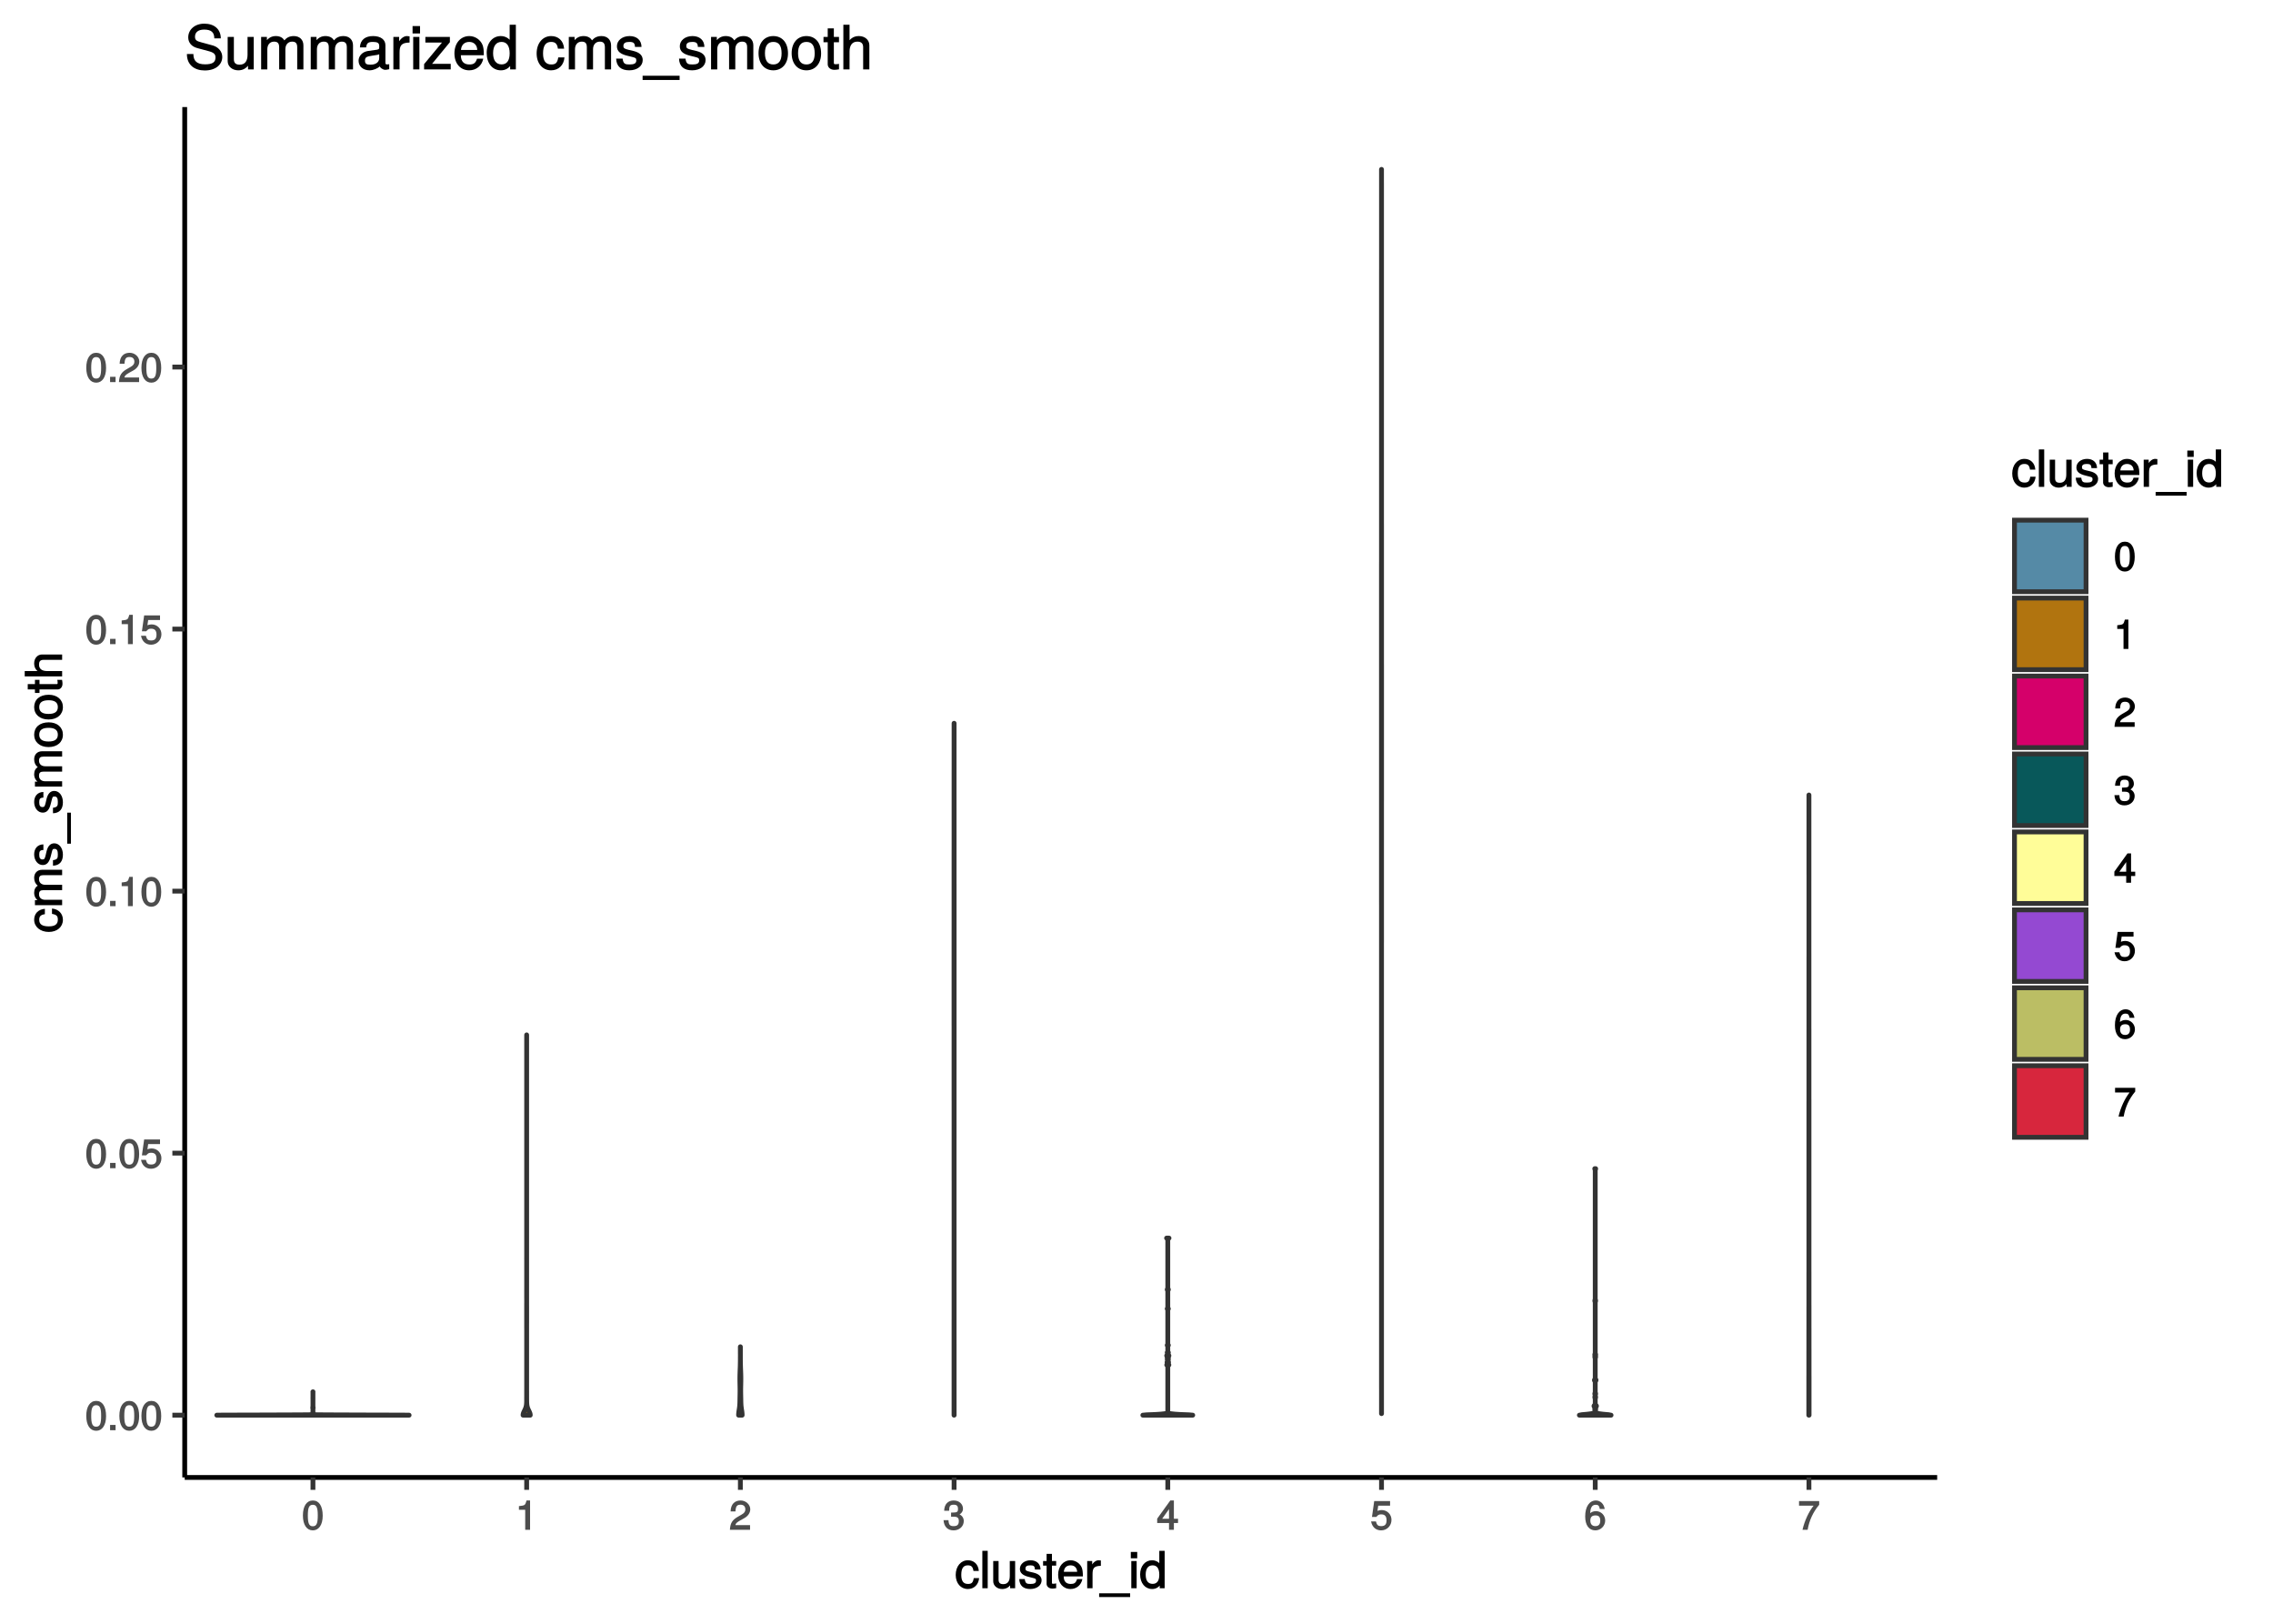 <?xml version="1.0" encoding="UTF-8"?>
<svg xmlns="http://www.w3.org/2000/svg" xmlns:xlink="http://www.w3.org/1999/xlink" width="504pt" height="360pt" viewBox="0 0 504 360" version="1.1">
<defs>
<g>
<symbol overflow="visible" id="glyph0-0">
<path style="stroke:none;" d=""/>
</symbol>
<symbol overflow="visible" id="glyph0-1">
<path style="stroke:none;" d="M 4.609 -3.125 C 4.609 -5.297 3.781 -6.5 2.422 -6.5 C 1.078 -6.5 0.219 -5.281 0.219 -3.188 C 0.219 -1.078 1.078 0.125 2.422 0.125 C 3.734 0.125 4.609 -1.078 4.609 -3.125 Z M 3.516 -3.203 C 3.516 -1.438 3.266 -0.781 2.406 -0.781 C 1.578 -0.781 1.312 -1.469 1.312 -3.172 C 1.312 -4.875 1.578 -5.547 2.422 -5.547 C 3.25 -5.547 3.516 -4.875 3.516 -3.203 Z M 3.516 -3.203 "/>
</symbol>
<symbol overflow="visible" id="glyph0-2">
<path style="stroke:none;" d="M 1.828 -0.125 L 1.828 -1.172 L 0.609 -1.172 L 0.609 0 L 1.828 0 Z M 1.828 -0.125 "/>
</symbol>
<symbol overflow="visible" id="glyph0-3">
<path style="stroke:none;" d="M 4.656 -2.203 C 4.656 -3.438 3.688 -4.375 2.5 -4.375 C 2.062 -4.375 1.594 -4.219 1.547 -4.188 L 1.719 -5.344 L 4.344 -5.344 L 4.344 -6.375 L 0.828 -6.375 L 0.328 -2.844 L 1.281 -2.844 C 1.688 -3.312 1.875 -3.422 2.359 -3.422 C 3.188 -3.422 3.562 -3.016 3.562 -2.094 C 3.562 -1.203 3.203 -0.812 2.359 -0.812 C 1.688 -0.812 1.422 -1.031 1.203 -1.859 L 0.125 -1.859 C 0.406 -0.5 1.266 0.125 2.375 0.125 C 3.641 0.125 4.656 -0.875 4.656 -2.203 Z M 4.656 -2.203 "/>
</symbol>
<symbol overflow="visible" id="glyph0-4">
<path style="stroke:none;" d="M 3.203 -0.125 L 3.203 -6.5 L 2.422 -6.5 C 2.109 -5.406 2.094 -5.406 0.734 -5.25 L 0.734 -4.438 L 2.125 -4.438 L 2.125 0 L 3.203 0 Z M 3.203 -0.125 "/>
</symbol>
<symbol overflow="visible" id="glyph0-5">
<path style="stroke:none;" d="M 4.641 -4.547 C 4.641 -5.594 3.672 -6.5 2.5 -6.5 C 1.219 -6.5 0.328 -5.719 0.281 -4.078 L 1.359 -4.078 C 1.422 -5.25 1.703 -5.562 2.469 -5.562 C 3.172 -5.562 3.547 -5.188 3.547 -4.516 C 3.547 -4.031 3.297 -3.703 2.75 -3.391 L 1.938 -2.922 C 0.641 -2.188 0.219 -1.5 0.125 0 L 4.594 0 L 4.594 -1.031 L 1.344 -1.031 C 1.406 -1.406 1.641 -1.641 2.406 -2.078 L 3.281 -2.562 C 4.156 -3.031 4.641 -3.781 4.641 -4.547 Z M 4.641 -4.547 "/>
</symbol>
<symbol overflow="visible" id="glyph0-6">
<path style="stroke:none;" d="M 4.594 -1.938 C 4.594 -2.703 4.141 -3.266 3.391 -3.531 L 3.391 -3.266 C 3.969 -3.5 4.422 -4.031 4.422 -4.656 C 4.422 -5.734 3.547 -6.5 2.359 -6.5 C 1.109 -6.5 0.281 -5.688 0.25 -4.219 L 1.344 -4.219 C 1.359 -5.281 1.578 -5.562 2.375 -5.562 C 3.062 -5.562 3.312 -5.281 3.312 -4.625 C 3.312 -3.953 3.188 -3.812 1.781 -3.812 L 1.781 -2.906 L 2.359 -2.906 C 3.219 -2.906 3.5 -2.625 3.5 -1.938 C 3.5 -1.156 3.172 -0.812 2.359 -0.812 C 1.516 -0.812 1.266 -1.109 1.203 -2.141 L 0.109 -2.141 C 0.219 -0.625 1.062 0.125 2.344 0.125 C 3.625 0.125 4.594 -0.766 4.594 -1.938 Z M 4.594 -1.938 "/>
</symbol>
<symbol overflow="visible" id="glyph0-7">
<path style="stroke:none;" d="M 4.719 -1.625 L 4.719 -2.453 L 3.797 -2.453 L 3.797 -6.5 L 3 -6.5 L 0.094 -2.469 L 0.094 -1.5 L 2.719 -1.5 L 2.719 0 L 3.797 0 L 3.797 -1.5 L 4.719 -1.5 Z M 2.875 -2.453 L 1.203 -2.453 L 2.984 -4.953 L 2.719 -5.047 L 2.719 -2.453 Z M 2.875 -2.453 "/>
</symbol>
<symbol overflow="visible" id="glyph0-8">
<path style="stroke:none;" d="M 4.656 -2.062 C 4.656 -3.234 3.719 -4.141 2.609 -4.141 C 1.984 -4.141 1.391 -3.875 1.062 -3.406 L 1.312 -3.312 C 1.328 -4.844 1.672 -5.547 2.562 -5.547 C 3.109 -5.547 3.328 -5.344 3.469 -4.609 L 4.547 -4.609 C 4.375 -5.766 3.562 -6.5 2.609 -6.5 C 1.156 -6.5 0.219 -5.141 0.219 -2.969 C 0.219 -1.031 1.047 0.125 2.469 0.125 C 3.656 0.125 4.656 -0.844 4.656 -2.062 Z M 3.562 -2 C 3.562 -1.219 3.188 -0.812 2.484 -0.812 C 1.766 -0.812 1.359 -1.25 1.359 -2.047 C 1.359 -2.828 1.734 -3.188 2.5 -3.188 C 3.25 -3.188 3.562 -2.844 3.562 -2 Z M 3.562 -2 "/>
</symbol>
<symbol overflow="visible" id="glyph0-9">
<path style="stroke:none;" d="M 4.719 -5.594 L 4.719 -6.375 L 0.25 -6.375 L 0.25 -5.344 L 3.469 -5.344 C 2.422 -4 1.5 -2.078 1.016 0 L 2.156 0 C 2.531 -2.141 3.375 -3.938 4.719 -5.547 Z M 4.719 -5.594 "/>
</symbol>
<symbol overflow="visible" id="glyph1-0">
<path style="stroke:none;" d=""/>
</symbol>
<symbol overflow="visible" id="glyph1-1">
<path style="stroke:none;" d="M 5.25 -2.25 L 4.203 -2.25 C 4.031 -1.188 3.703 -0.953 2.922 -0.953 C 1.906 -0.953 1.438 -1.594 1.438 -2.953 C 1.438 -4.406 1.891 -5.078 2.891 -5.078 C 3.656 -5.078 4 -4.766 4.141 -3.828 L 5.328 -3.828 C 5.203 -5.375 4.188 -6.203 2.906 -6.203 C 1.359 -6.203 0.203 -4.875 0.203 -2.953 C 0.203 -1.094 1.328 0.172 2.891 0.172 C 4.266 0.172 5.266 -0.797 5.391 -2.25 Z M 5.25 -2.25 "/>
</symbol>
<symbol overflow="visible" id="glyph1-2">
<path style="stroke:none;" d="M 1.797 -0.125 L 1.797 -8.297 L 0.609 -8.297 L 0.609 0 L 1.797 0 Z M 1.797 -0.125 "/>
</symbol>
<symbol overflow="visible" id="glyph1-3">
<path style="stroke:none;" d="M 5.438 -0.125 L 5.438 -6.031 L 4.25 -6.031 L 4.25 -2.719 C 4.25 -1.547 3.766 -0.906 2.812 -0.906 C 2.094 -0.906 1.766 -1.203 1.766 -1.906 L 1.766 -6.031 L 0.578 -6.031 L 0.578 -1.547 C 0.578 -0.578 1.438 0.172 2.547 0.172 C 3.406 0.172 4.031 -0.172 4.562 -0.922 L 4.328 -1.016 L 4.328 0 L 5.438 0 Z M 5.438 -0.125 "/>
</symbol>
<symbol overflow="visible" id="glyph1-4">
<path style="stroke:none;" d="M 5.188 -1.75 C 5.188 -2.609 4.562 -3.172 3.422 -3.453 L 2.547 -3.656 C 1.797 -3.844 1.609 -3.938 1.609 -4.344 C 1.609 -4.875 1.953 -5.078 2.688 -5.078 C 3.438 -5.078 3.688 -4.891 3.703 -4.156 L 4.953 -4.156 C 4.938 -5.422 4.062 -6.203 2.734 -6.203 C 1.391 -6.203 0.375 -5.375 0.375 -4.297 C 0.375 -3.406 0.984 -2.844 2.344 -2.516 L 3.203 -2.297 C 3.844 -2.141 3.953 -2.094 3.953 -1.672 C 3.953 -1.141 3.547 -0.953 2.75 -0.953 C 1.922 -0.953 1.594 -1.016 1.453 -2.031 L 0.234 -2.031 C 0.281 -0.562 1.172 0.172 2.672 0.172 C 4.125 0.172 5.188 -0.641 5.188 -1.75 Z M 5.188 -1.75 "/>
</symbol>
<symbol overflow="visible" id="glyph1-5">
<path style="stroke:none;" d="M 2.922 -0.125 L 2.922 -1.078 C 2.672 -1.016 2.531 -1 2.359 -1 C 1.953 -1 1.984 -0.969 1.984 -1.375 L 1.984 -5.016 L 2.922 -5.016 L 2.922 -6.031 L 1.984 -6.031 L 1.984 -7.625 L 0.797 -7.625 L 0.797 -6.031 L 0.016 -6.031 L 0.016 -5.016 L 0.797 -5.016 L 0.797 -0.969 C 0.797 -0.391 1.328 0.078 2.047 0.078 C 2.266 0.078 2.484 0.062 2.922 -0.016 Z M 2.922 -0.125 "/>
</symbol>
<symbol overflow="visible" id="glyph1-6">
<path style="stroke:none;" d="M 5.781 -2.75 C 5.781 -3.594 5.703 -4.109 5.547 -4.547 C 5.172 -5.484 4.156 -6.203 3.078 -6.203 C 1.469 -6.203 0.297 -4.875 0.297 -2.984 C 0.297 -1.094 1.438 0.172 3.062 0.172 C 4.375 0.172 5.422 -0.719 5.672 -2.031 L 4.5 -2.031 C 4.203 -1.125 3.828 -0.953 3.094 -0.953 C 2.141 -0.953 1.547 -1.438 1.531 -2.625 L 5.781 -2.625 Z M 4.75 -3.469 C 4.75 -3.469 4.562 -3.625 4.578 -3.641 L 1.562 -3.641 C 1.625 -4.516 2.141 -5.078 3.062 -5.078 C 3.969 -5.078 4.516 -4.469 4.516 -3.562 Z M 4.75 -3.469 "/>
</symbol>
<symbol overflow="visible" id="glyph1-7">
<path style="stroke:none;" d="M 3.656 -5.094 L 3.656 -6.156 C 3.375 -6.188 3.297 -6.203 3.172 -6.203 C 2.578 -6.203 2.031 -5.812 1.5 -4.953 L 1.734 -4.844 L 1.734 -6.031 L 0.625 -6.031 L 0.625 0 L 1.812 0 L 1.812 -3.125 C 1.812 -4.422 2.109 -4.938 3.656 -4.969 Z M 3.656 -5.094 "/>
</symbol>
<symbol overflow="visible" id="glyph1-8">
<path style="stroke:none;" d="M 6.484 1.812 L 6.484 1.125 L -0.391 1.125 L -0.391 1.953 L 6.484 1.953 Z M 6.484 1.812 "/>
</symbol>
<symbol overflow="visible" id="glyph1-9">
<path style="stroke:none;" d="M 1.812 -0.125 L 1.812 -6.031 L 0.625 -6.031 L 0.625 0 L 1.812 0 Z M 1.938 -6.766 L 1.938 -8.047 L 0.516 -8.047 L 0.516 -6.641 L 1.938 -6.641 Z M 1.938 -6.766 "/>
</symbol>
<symbol overflow="visible" id="glyph1-10">
<path style="stroke:none;" d="M 5.578 -0.125 L 5.578 -8.297 L 4.391 -8.297 L 4.391 -5.172 L 4.625 -5.266 C 4.234 -5.859 3.531 -6.203 2.766 -6.203 C 1.266 -6.203 0.141 -4.906 0.141 -3.062 C 0.141 -1.125 1.25 0.172 2.797 0.172 C 3.594 0.172 4.219 -0.172 4.719 -0.875 L 4.484 -0.984 L 4.484 0 L 5.578 0 Z M 4.391 -2.984 C 4.391 -1.656 3.891 -0.969 2.922 -0.969 C 1.906 -0.969 1.375 -1.672 1.375 -3.016 C 1.375 -4.359 1.906 -5.078 2.922 -5.078 C 3.906 -5.078 4.391 -4.328 4.391 -2.984 Z M 4.391 -2.984 "/>
</symbol>
<symbol overflow="visible" id="glyph2-0">
<path style="stroke:none;" d=""/>
</symbol>
<symbol overflow="visible" id="glyph2-1">
<path style="stroke:none;" d="M -2.25 -5.25 L -2.25 -4.203 C -1.188 -4.031 -0.953 -3.703 -0.953 -2.922 C -0.953 -1.906 -1.594 -1.438 -2.953 -1.438 C -4.406 -1.438 -5.078 -1.891 -5.078 -2.891 C -5.078 -3.656 -4.766 -4 -3.828 -4.141 L -3.828 -5.328 C -5.375 -5.203 -6.203 -4.188 -6.203 -2.906 C -6.203 -1.359 -4.875 -0.203 -2.953 -0.203 C -1.094 -0.203 0.172 -1.328 0.172 -2.891 C 0.172 -4.266 -0.797 -5.266 -2.25 -5.391 Z M -2.25 -5.25 "/>
</symbol>
<symbol overflow="visible" id="glyph2-2">
<path style="stroke:none;" d="M -0.125 -8.484 L -4.453 -8.484 C -5.484 -8.484 -6.203 -7.781 -6.203 -6.703 C -6.203 -5.938 -5.922 -5.375 -5.406 -4.953 C -5.891 -4.688 -6.203 -4.141 -6.203 -3.391 C -6.203 -2.625 -5.875 -2.016 -5.188 -1.516 L -5.078 -1.75 L -6.031 -1.75 L -6.031 -0.641 L 0 -0.641 L 0 -1.828 L -3.75 -1.828 C -4.594 -1.828 -5.125 -2.297 -5.125 -3.047 C -5.125 -3.734 -4.844 -3.969 -4.109 -3.969 L 0 -3.969 L 0 -5.156 L -3.75 -5.156 C -4.594 -5.156 -5.125 -5.641 -5.125 -6.391 C -5.125 -7.062 -4.828 -7.297 -4.109 -7.297 L 0 -7.297 L 0 -8.484 Z M -0.125 -8.484 "/>
</symbol>
<symbol overflow="visible" id="glyph2-3">
<path style="stroke:none;" d="M -1.75 -5.188 C -2.609 -5.188 -3.172 -4.562 -3.453 -3.422 L -3.656 -2.547 C -3.844 -1.797 -3.938 -1.609 -4.344 -1.609 C -4.875 -1.609 -5.078 -1.953 -5.078 -2.688 C -5.078 -3.438 -4.891 -3.688 -4.156 -3.703 L -4.156 -4.953 C -5.422 -4.938 -6.203 -4.062 -6.203 -2.734 C -6.203 -1.391 -5.375 -0.375 -4.297 -0.375 C -3.406 -0.375 -2.844 -0.984 -2.516 -2.344 L -2.297 -3.203 C -2.141 -3.844 -2.094 -3.953 -1.672 -3.953 C -1.141 -3.953 -0.953 -3.547 -0.953 -2.75 C -0.953 -1.922 -1.016 -1.594 -2.031 -1.453 L -2.031 -0.234 C -0.562 -0.281 0.172 -1.172 0.172 -2.672 C 0.172 -4.125 -0.641 -5.188 -1.75 -5.188 Z M -1.75 -5.188 "/>
</symbol>
<symbol overflow="visible" id="glyph2-4">
<path style="stroke:none;" d="M 1.812 -6.484 L 1.125 -6.484 L 1.125 0.391 L 1.953 0.391 L 1.953 -6.484 Z M 1.812 -6.484 "/>
</symbol>
<symbol overflow="visible" id="glyph2-5">
<path style="stroke:none;" d="M -2.969 -5.734 C -4.969 -5.734 -6.203 -4.656 -6.203 -2.984 C -6.203 -1.375 -4.953 -0.25 -3.016 -0.25 C -1.078 -0.25 0.172 -1.359 0.172 -3 C 0.172 -4.625 -1.078 -5.734 -2.969 -5.734 Z M -2.984 -4.516 C -1.625 -4.516 -0.953 -4.016 -0.953 -3 C -0.953 -1.984 -1.609 -1.484 -3.016 -1.484 C -4.406 -1.484 -5.078 -1.984 -5.078 -3 C -5.078 -4.031 -4.406 -4.516 -2.984 -4.516 Z M -2.984 -4.516 "/>
</symbol>
<symbol overflow="visible" id="glyph2-6">
<path style="stroke:none;" d="M -0.125 -2.922 L -1.078 -2.922 C -1.016 -2.672 -1 -2.531 -1 -2.359 C -1 -1.953 -0.969 -1.984 -1.375 -1.984 L -5.016 -1.984 L -5.016 -2.922 L -6.031 -2.922 L -6.031 -1.984 L -7.625 -1.984 L -7.625 -0.797 L -6.031 -0.797 L -6.031 -0.016 L -5.016 -0.016 L -5.016 -0.797 L -0.969 -0.797 C -0.391 -0.797 0.078 -1.328 0.078 -2.047 C 0.078 -2.266 0.062 -2.484 -0.016 -2.922 Z M -0.125 -2.922 "/>
</symbol>
<symbol overflow="visible" id="glyph2-7">
<path style="stroke:none;" d="M -0.125 -5.484 L -4.484 -5.484 C -5.453 -5.484 -6.203 -4.656 -6.203 -3.531 C -6.203 -2.719 -5.906 -2.125 -5.203 -1.578 L -5.109 -1.812 L -8.297 -1.812 L -8.297 -0.625 L 0 -0.625 L 0 -1.812 L -3.312 -1.812 C -4.484 -1.812 -5.125 -2.297 -5.125 -3.25 C -5.125 -3.891 -4.891 -4.297 -4.125 -4.297 L 0 -4.297 L 0 -5.484 Z M -0.125 -5.484 "/>
</symbol>
<symbol overflow="visible" id="glyph3-0">
<path style="stroke:none;" d=""/>
</symbol>
<symbol overflow="visible" id="glyph3-1">
<path style="stroke:none;" d="M 8.328 -2.766 C 8.328 -3.969 7.453 -4.984 6.156 -5.328 L 3.734 -5.984 C 2.578 -6.281 2.281 -6.516 2.281 -7.266 C 2.281 -8.234 3.016 -8.828 4.297 -8.828 C 5.828 -8.828 6.562 -8.266 6.562 -6.875 L 8 -6.875 C 8 -8.906 6.562 -10.141 4.344 -10.141 C 2.234 -10.141 0.781 -8.828 0.781 -7.094 C 0.781 -5.922 1.547 -5.047 2.812 -4.719 L 5.203 -4.078 C 6.422 -3.766 6.828 -3.406 6.828 -2.656 C 6.828 -1.594 6.172 -1.125 4.516 -1.125 C 2.688 -1.125 1.922 -1.891 1.922 -3.406 L 0.484 -3.406 C 0.484 -0.984 2.172 0.234 4.438 0.234 C 6.875 0.234 8.328 -1.062 8.328 -2.766 Z M 8.328 -2.766 "/>
</symbol>
<symbol overflow="visible" id="glyph3-2">
<path style="stroke:none;" d="M 6.5 -0.125 L 6.5 -7.203 L 5.125 -7.203 L 5.125 -3.234 C 5.125 -1.828 4.531 -1.047 3.375 -1.047 C 2.516 -1.047 2.094 -1.422 2.094 -2.25 L 2.094 -7.203 L 0.719 -7.203 L 0.719 -1.828 C 0.719 -0.672 1.719 0.203 3.062 0.203 C 4.078 0.203 4.812 -0.203 5.469 -1.109 L 5.234 -1.203 L 5.234 0 L 6.5 0 Z M 6.5 -0.125 "/>
</symbol>
<symbol overflow="visible" id="glyph3-3">
<path style="stroke:none;" d="M 10.172 -0.125 L 10.172 -5.328 C 10.172 -6.562 9.344 -7.391 8.047 -7.391 C 7.125 -7.391 6.469 -7.062 5.938 -6.438 C 5.609 -7.031 4.969 -7.391 4.062 -7.391 C 3.141 -7.391 2.422 -7 1.828 -6.172 L 2.078 -6.078 L 2.078 -7.203 L 0.797 -7.203 L 0.797 0 L 2.172 0 L 2.172 -4.469 C 2.172 -5.484 2.766 -6.156 3.656 -6.156 C 4.469 -6.156 4.797 -5.781 4.797 -4.891 L 4.797 0 L 6.172 0 L 6.172 -4.469 C 6.172 -5.484 6.766 -6.156 7.672 -6.156 C 8.469 -6.156 8.797 -5.766 8.797 -4.891 L 8.797 0 L 10.172 0 Z M 10.172 -0.125 "/>
</symbol>
<symbol overflow="visible" id="glyph3-4">
<path style="stroke:none;" d="M 7.203 -0.156 L 7.203 -1.156 C 6.938 -1.109 6.891 -1.109 6.828 -1.109 C 6.438 -1.109 6.359 -1.156 6.359 -1.5 L 6.359 -5.359 C 6.359 -6.594 5.328 -7.391 3.625 -7.391 C 1.953 -7.391 0.781 -6.609 0.703 -4.875 L 2.094 -4.875 C 2.188 -5.844 2.562 -6.094 3.594 -6.094 C 4.578 -6.094 4.984 -5.859 4.984 -5.203 L 4.984 -4.906 C 4.984 -4.453 4.859 -4.391 3.984 -4.297 C 2.422 -4.094 2.188 -4.047 1.766 -3.875 C 0.969 -3.531 0.406 -2.766 0.406 -1.922 C 0.406 -0.672 1.422 0.203 2.828 0.203 C 3.703 0.203 4.656 -0.219 5.094 -0.672 C 5.156 -0.422 5.766 0.094 6.312 0.094 C 6.531 0.094 6.703 0.062 7.203 -0.047 Z M 4.984 -2.516 C 4.984 -1.531 4.125 -1.047 3.062 -1.047 C 2.203 -1.047 1.828 -1.203 1.828 -1.953 C 1.828 -2.688 2.188 -2.859 3.359 -3.031 C 4.531 -3.188 4.766 -3.25 4.984 -3.359 Z M 4.984 -2.516 "/>
</symbol>
<symbol overflow="visible" id="glyph3-5">
<path style="stroke:none;" d="M 4.375 -6.094 L 4.375 -7.328 C 4.047 -7.375 3.969 -7.391 3.812 -7.391 C 3.109 -7.391 2.453 -6.922 1.828 -5.891 L 2.062 -5.797 L 2.062 -7.203 L 0.781 -7.203 L 0.781 0 L 2.156 0 L 2.156 -3.719 C 2.156 -5.281 2.531 -5.922 4.375 -5.953 Z M 4.375 -6.094 "/>
</symbol>
<symbol overflow="visible" id="glyph3-6">
<path style="stroke:none;" d="M 2.156 -0.125 L 2.156 -7.203 L 0.781 -7.203 L 0.781 0 L 2.156 0 Z M 2.297 -8.094 L 2.297 -9.609 L 0.641 -9.609 L 0.641 -7.969 L 2.297 -7.969 Z M 2.297 -8.094 "/>
</symbol>
<symbol overflow="visible" id="glyph3-7">
<path style="stroke:none;" d="M 6.172 -0.125 L 6.172 -1.234 L 2.031 -1.234 L 5.984 -6.031 L 5.984 -7.203 L 0.547 -7.203 L 0.547 -5.953 L 4.234 -5.953 L 0.266 -1.172 L 0.266 0 L 6.172 0 Z M 6.172 -0.125 "/>
</symbol>
<symbol overflow="visible" id="glyph3-8">
<path style="stroke:none;" d="M 6.906 -3.281 C 6.906 -4.281 6.828 -4.906 6.625 -5.422 C 6.172 -6.562 4.984 -7.391 3.703 -7.391 C 1.766 -7.391 0.391 -5.828 0.391 -3.547 C 0.391 -1.281 1.734 0.203 3.672 0.203 C 5.25 0.203 6.484 -0.828 6.781 -2.375 L 5.406 -2.375 C 5.062 -1.328 4.594 -1.094 3.703 -1.094 C 2.562 -1.094 1.828 -1.688 1.812 -3.141 L 6.906 -3.141 Z M 5.688 -4.156 C 5.688 -4.156 5.5 -4.297 5.5 -4.312 L 1.844 -4.312 C 1.922 -5.406 2.578 -6.094 3.688 -6.094 C 4.766 -6.094 5.453 -5.328 5.453 -4.25 Z M 5.688 -4.156 "/>
</symbol>
<symbol overflow="visible" id="glyph3-9">
<path style="stroke:none;" d="M 6.672 -0.125 L 6.672 -9.906 L 5.297 -9.906 L 5.297 -6.172 L 5.531 -6.266 C 5.062 -6.969 4.234 -7.391 3.312 -7.391 C 1.516 -7.391 0.203 -5.859 0.203 -3.656 C 0.203 -1.328 1.484 0.203 3.359 0.203 C 4.297 0.203 5.062 -0.203 5.656 -1.062 L 5.406 -1.156 L 5.406 0 L 6.672 0 Z M 5.297 -3.562 C 5.297 -1.969 4.672 -1.109 3.516 -1.109 C 2.297 -1.109 1.625 -1.984 1.625 -3.594 C 1.625 -5.203 2.297 -6.094 3.5 -6.094 C 4.688 -6.094 5.297 -5.156 5.297 -3.562 Z M 5.297 -3.562 "/>
</symbol>
<symbol overflow="visible" id="glyph3-10">
<path style="stroke:none;" d=""/>
</symbol>
<symbol overflow="visible" id="glyph3-11">
<path style="stroke:none;" d="M 6.297 -2.656 L 5.062 -2.656 C 4.859 -1.406 4.438 -1.094 3.5 -1.094 C 2.281 -1.094 1.688 -1.891 1.688 -3.531 C 1.688 -5.25 2.266 -6.094 3.469 -6.094 C 4.391 -6.094 4.828 -5.688 4.984 -4.594 L 6.359 -4.594 C 6.219 -6.422 5.031 -7.391 3.484 -7.391 C 1.625 -7.391 0.266 -5.828 0.266 -3.531 C 0.266 -1.297 1.594 0.203 3.469 0.203 C 5.125 0.203 6.297 -0.922 6.438 -2.656 Z M 6.297 -2.656 "/>
</symbol>
<symbol overflow="visible" id="glyph3-12">
<path style="stroke:none;" d="M 6.188 -2.078 C 6.188 -3.109 5.484 -3.766 4.109 -4.094 L 3.047 -4.344 C 2.156 -4.562 1.906 -4.703 1.906 -5.188 C 1.906 -5.828 2.344 -6.094 3.234 -6.094 C 4.125 -6.094 4.453 -5.844 4.469 -4.984 L 5.922 -4.984 C 5.906 -6.484 4.875 -7.391 3.281 -7.391 C 1.656 -7.391 0.469 -6.422 0.469 -5.141 C 0.469 -4.047 1.172 -3.406 2.812 -3.016 L 3.844 -2.766 C 4.609 -2.578 4.766 -2.484 4.766 -1.984 C 4.766 -1.328 4.266 -1.094 3.297 -1.094 C 2.312 -1.094 1.891 -1.188 1.734 -2.391 L 0.297 -2.391 C 0.359 -0.641 1.406 0.203 3.203 0.203 C 4.953 0.203 6.188 -0.734 6.188 -2.078 Z M 6.188 -2.078 "/>
</symbol>
<symbol overflow="visible" id="glyph3-13">
<path style="stroke:none;" d="M 7.766 2.203 L 7.766 1.406 L -0.438 1.406 L -0.438 2.344 L 7.766 2.344 Z M 7.766 2.203 "/>
</symbol>
<symbol overflow="visible" id="glyph3-14">
<path style="stroke:none;" d="M 6.859 -3.531 C 6.859 -5.922 5.578 -7.391 3.594 -7.391 C 1.656 -7.391 0.328 -5.922 0.328 -3.594 C 0.328 -1.266 1.641 0.203 3.609 0.203 C 5.547 0.203 6.859 -1.266 6.859 -3.531 Z M 5.438 -3.547 C 5.438 -1.922 4.812 -1.094 3.609 -1.094 C 2.375 -1.094 1.75 -1.922 1.75 -3.594 C 1.75 -5.25 2.375 -6.094 3.609 -6.094 C 4.844 -6.094 5.438 -5.266 5.438 -3.547 Z M 5.438 -3.547 "/>
</symbol>
<symbol overflow="visible" id="glyph3-15">
<path style="stroke:none;" d="M 3.484 -0.125 L 3.484 -1.234 C 3.203 -1.156 3.031 -1.156 2.828 -1.156 C 2.344 -1.156 2.344 -1.141 2.344 -1.625 L 2.344 -6.016 L 3.484 -6.016 L 3.484 -7.203 L 2.344 -7.203 L 2.344 -9.094 L 0.984 -9.094 L 0.984 -7.203 L 0.047 -7.203 L 0.047 -6.016 L 0.984 -6.016 L 0.984 -1.141 C 0.984 -0.438 1.594 0.094 2.453 0.094 C 2.719 0.094 2.984 0.062 3.484 -0.016 Z M 3.484 -0.125 "/>
</symbol>
<symbol overflow="visible" id="glyph3-16">
<path style="stroke:none;" d="M 6.547 -0.125 L 6.547 -5.359 C 6.547 -6.516 5.578 -7.391 4.234 -7.391 C 3.266 -7.391 2.562 -7.031 1.922 -6.188 L 2.156 -6.094 L 2.156 -9.906 L 0.781 -9.906 L 0.781 0 L 2.156 0 L 2.156 -3.953 C 2.156 -5.359 2.766 -6.156 3.891 -6.156 C 4.672 -6.156 5.172 -5.828 5.172 -4.922 L 5.172 0 L 6.547 0 Z M 6.547 -0.125 "/>
</symbol>
</g>
<clipPath id="clip1">
  <path d="M 40.957 23.738 L 429.535 23.738 L 429.535 327.566 L 40.957 327.566 Z M 40.957 23.738 "/>
</clipPath>
</defs>
<g id="surface171">
<rect x="0" y="0" width="504" height="360" style="fill:rgb(100%,100%,100%);fill-opacity:1;stroke:none;"/>
<rect x="0" y="0" width="504" height="360" style="fill:rgb(100%,100%,100%);fill-opacity:1;stroke:none;"/>
<path style="fill:none;stroke-width:1.067;stroke-linecap:round;stroke-linejoin:round;stroke:rgb(100%,100%,100%);stroke-opacity:1;stroke-miterlimit:10;" d="M 0 360 L 504 360 L 504 0 L 0 0 Z M 0 360 "/>
<g clip-path="url(#clip1)" clip-rule="nonzero">
<path style=" stroke:none;fill-rule:nonzero;fill:rgb(100%,100%,100%);fill-opacity:1;" d="M 40.957 327.566 L 429.535 327.566 L 429.535 23.738 L 40.957 23.738 Z M 40.957 327.566 "/>
</g>
<path style="fill-rule:nonzero;fill:rgb(33.333%,54.118%,65.098%);fill-opacity:1;stroke-width:1.067;stroke-linecap:round;stroke-linejoin:round;stroke:rgb(20%,20%,20%);stroke-opacity:1;stroke-miterlimit:10;" d="M 48.066 313.758 L 48.848 313.746 L 51.008 313.738 L 54.109 313.727 L 57.602 313.719 L 60.953 313.707 L 63.793 313.695 L 65.953 313.688 L 67.438 313.676 L 68.367 313.668 L 68.895 313.656 L 69.168 313.645 L 69.297 313.637 L 69.352 313.625 L 69.375 313.617 L 69.383 313.605 L 69.387 313.594 L 69.391 313.586 L 69.391 313.32 L 69.387 313.312 L 69.387 313.293 L 69.379 313.27 L 69.375 313.262 L 69.371 313.25 L 69.363 313.242 L 69.359 313.23 L 69.352 313.219 L 69.348 313.211 L 69.344 313.199 L 69.344 313.168 L 69.348 313.16 L 69.352 313.148 L 69.355 313.141 L 69.363 313.117 L 69.367 313.109 L 69.371 313.098 L 69.375 313.09 L 69.383 313.066 L 69.383 313.059 L 69.387 313.047 L 69.387 313.027 L 69.391 313.016 L 69.391 312.246 L 69.387 312.234 L 69.387 312.227 L 69.383 312.215 L 69.383 312.207 L 69.375 312.195 L 69.371 312.184 L 69.344 312.156 L 69.34 312.145 L 69.336 312.137 L 69.336 312.125 L 69.34 312.113 L 69.348 312.105 L 69.355 312.094 L 69.363 312.086 L 69.371 312.074 L 69.375 312.062 L 69.383 312.055 L 69.387 312.043 L 69.387 312.023 L 69.391 312.012 L 69.391 311.953 L 69.387 311.941 L 69.387 311.922 L 69.383 311.91 L 69.383 311.902 L 69.379 311.891 L 69.375 311.883 L 69.375 311.859 L 69.371 311.852 L 69.371 311.82 L 69.375 311.809 L 69.375 311.801 L 69.379 311.789 L 69.383 311.781 L 69.383 311.77 L 69.387 311.758 L 69.387 311.738 L 69.391 311.73 L 69.391 310.023 L 69.387 310.016 L 69.387 309.984 L 69.383 309.973 L 69.383 309.965 L 69.379 309.953 L 69.379 309.914 L 69.383 309.902 L 69.383 309.895 L 69.387 309.883 L 69.387 309.852 L 69.391 309.844 L 69.391 308.664 L 69.387 308.656 L 69.387 308.625 L 69.383 308.613 L 69.383 308.605 L 69.379 308.594 L 69.379 308.574 L 69.402 308.574 L 69.398 308.586 L 69.398 308.605 L 69.395 308.613 L 69.395 308.625 L 69.391 308.637 L 69.391 309.871 L 69.395 309.883 L 69.395 309.895 L 69.398 309.902 L 69.398 309.922 L 69.402 309.934 L 69.402 309.945 L 69.398 309.953 L 69.398 309.965 L 69.395 309.973 L 69.395 309.984 L 69.391 309.996 L 69.391 311.75 L 69.395 311.758 L 69.395 311.77 L 69.398 311.781 L 69.398 311.789 L 69.402 311.801 L 69.406 311.809 L 69.406 311.859 L 69.402 311.871 L 69.402 311.883 L 69.398 311.891 L 69.398 311.902 L 69.395 311.91 L 69.395 311.922 L 69.391 311.934 L 69.391 312.035 L 69.395 312.043 L 69.398 312.055 L 69.402 312.062 L 69.418 312.086 L 69.426 312.094 L 69.434 312.105 L 69.438 312.113 L 69.445 312.137 L 69.441 312.145 L 69.434 312.156 L 69.426 312.164 L 69.418 312.176 L 69.41 312.184 L 69.402 312.195 L 69.398 312.207 L 69.395 312.215 L 69.391 312.227 L 69.391 313.047 L 69.395 313.059 L 69.398 313.066 L 69.398 313.078 L 69.402 313.09 L 69.406 313.098 L 69.41 313.109 L 69.414 313.117 L 69.422 313.129 L 69.426 313.141 L 69.43 313.148 L 69.43 313.16 L 69.434 313.168 L 69.434 313.199 L 69.43 313.211 L 69.426 313.219 L 69.422 313.23 L 69.414 313.242 L 69.41 313.25 L 69.402 313.262 L 69.398 313.27 L 69.395 313.281 L 69.395 313.293 L 69.391 313.301 L 69.391 313.594 L 69.395 313.605 L 69.402 313.617 L 69.426 313.625 L 69.484 313.637 L 69.609 313.645 L 69.883 313.656 L 70.414 313.668 L 71.34 313.676 L 72.824 313.688 L 74.984 313.695 L 77.824 313.707 L 81.176 313.719 L 84.668 313.727 L 87.773 313.738 L 89.934 313.746 L 90.715 313.758 Z M 48.066 313.758 "/>
<path style="fill-rule:nonzero;fill:rgb(69.412%,45.49%,5.882%);fill-opacity:1;stroke-width:1.067;stroke-linecap:round;stroke-linejoin:round;stroke:rgb(20%,20%,20%);stroke-opacity:1;stroke-miterlimit:10;" d="M 115.98 313.758 L 115.992 313.594 L 116.023 313.426 L 116.074 313.262 L 116.137 313.098 L 116.293 312.77 L 116.375 312.602 L 116.453 312.438 L 116.52 312.273 L 116.582 312.109 L 116.629 311.941 L 116.672 311.777 L 116.703 311.613 L 116.727 311.449 L 116.742 311.281 L 116.754 311.117 L 116.762 310.953 L 116.766 310.789 L 116.77 310.621 L 116.77 309.797 L 116.773 309.633 L 116.773 308.148 L 116.777 307.984 L 116.777 294.617 L 116.773 294.453 L 116.773 289.008 L 116.777 288.844 L 116.777 288.02 L 116.773 287.852 L 116.773 286.039 L 116.777 285.875 L 116.777 279.273 L 116.773 279.109 L 116.773 278.941 L 116.777 278.777 L 116.777 229.445 L 116.777 289.504 L 116.781 289.668 L 116.781 293.297 L 116.777 293.465 L 116.777 308.312 L 116.781 308.477 L 116.781 310.129 L 116.785 310.293 L 116.785 310.621 L 116.789 310.789 L 116.793 310.953 L 116.801 311.117 L 116.812 311.281 L 116.828 311.449 L 116.852 311.613 L 116.883 311.777 L 116.922 311.941 L 116.973 312.109 L 117.031 312.273 L 117.102 312.438 L 117.18 312.602 L 117.258 312.77 L 117.34 312.934 L 117.414 313.098 L 117.48 313.262 L 117.531 313.426 L 117.562 313.594 L 117.574 313.758 Z M 115.98 313.758 "/>
<path style="fill-rule:nonzero;fill:rgb(83.529%,0%,41.569%);fill-opacity:1;stroke-width:1.067;stroke-linecap:round;stroke-linejoin:round;stroke:rgb(20%,20%,20%);stroke-opacity:1;stroke-miterlimit:10;" d="M 163.773 313.758 L 163.773 313.641 L 163.777 313.609 L 163.777 313.52 L 163.781 313.492 L 163.781 313.461 L 163.785 313.43 L 163.785 313.402 L 163.789 313.371 L 163.789 313.344 L 163.797 313.281 L 163.797 313.254 L 163.801 313.223 L 163.805 313.195 L 163.812 313.133 L 163.816 313.105 L 163.816 313.074 L 163.82 313.047 L 163.828 312.984 L 163.836 312.957 L 163.84 312.926 L 163.844 312.898 L 163.852 312.836 L 163.855 312.809 L 163.859 312.777 L 163.863 312.75 L 163.871 312.719 L 163.875 312.688 L 163.879 312.66 L 163.883 312.629 L 163.887 312.602 L 163.895 312.57 L 163.898 312.539 L 163.902 312.512 L 163.906 312.48 L 163.91 312.453 L 163.918 312.422 L 163.922 312.391 L 163.926 312.363 L 163.93 312.332 L 163.934 312.305 L 163.941 312.242 L 163.945 312.215 L 163.949 312.184 L 163.957 312.156 L 163.965 312.094 L 163.965 312.066 L 163.969 312.035 L 163.973 312.008 L 163.977 311.977 L 163.98 311.949 L 163.988 311.887 L 163.992 311.859 L 163.992 311.828 L 163.996 311.801 L 164.004 311.738 L 164.004 311.711 L 164.008 311.68 L 164.012 311.652 L 164.012 311.621 L 164.016 311.59 L 164.016 311.562 L 164.02 311.531 L 164.023 311.504 L 164.023 311.473 L 164.027 311.441 L 164.027 311.383 L 164.031 311.355 L 164.031 311.324 L 164.035 311.293 L 164.035 311.234 L 164.039 311.207 L 164.039 311.145 L 164.043 311.117 L 164.043 311.059 L 164.047 311.027 L 164.047 310.91 L 164.051 310.879 L 164.051 310.762 L 164.055 310.73 L 164.055 310.551 L 164.059 310.523 L 164.059 310.316 L 164.062 310.285 L 164.062 310.078 L 164.066 310.047 L 164.066 309.871 L 164.07 309.84 L 164.07 309.66 L 164.074 309.633 L 164.074 309.453 L 164.078 309.426 L 164.078 309.246 L 164.082 309.219 L 164.082 309.039 L 164.086 309.008 L 164.086 308.742 L 164.09 308.711 L 164.09 307.852 L 164.086 307.82 L 164.086 307.586 L 164.082 307.555 L 164.082 307.348 L 164.078 307.316 L 164.078 307.168 L 164.074 307.141 L 164.074 306.961 L 164.07 306.93 L 164.07 306.781 L 164.066 306.754 L 164.066 306.574 L 164.062 306.547 L 164.062 306.367 L 164.059 306.34 L 164.059 306.043 L 164.055 306.012 L 164.055 305.418 L 164.059 305.387 L 164.059 305.121 L 164.062 305.09 L 164.062 304.941 L 164.066 304.914 L 164.066 304.793 L 164.07 304.766 L 164.07 304.645 L 164.074 304.617 L 164.074 304.527 L 164.078 304.496 L 164.078 304.41 L 164.082 304.379 L 164.082 304.289 L 164.086 304.262 L 164.086 304.172 L 164.09 304.141 L 164.09 304.082 L 164.094 304.051 L 164.094 303.965 L 164.098 303.934 L 164.098 303.875 L 164.102 303.844 L 164.102 303.758 L 164.105 303.727 L 164.105 303.668 L 164.109 303.637 L 164.109 303.578 L 164.113 303.547 L 164.113 303.461 L 164.117 303.43 L 164.117 303.34 L 164.121 303.312 L 164.121 303.25 L 164.125 303.223 L 164.125 303.133 L 164.129 303.102 L 164.129 303.016 L 164.133 302.984 L 164.133 302.867 L 164.137 302.836 L 164.137 302.746 L 164.141 302.719 L 164.141 302.57 L 164.145 302.539 L 164.145 302.422 L 164.148 302.391 L 164.148 302.211 L 164.152 302.184 L 164.152 301.977 L 164.156 301.945 L 164.156 301.617 L 164.16 301.59 L 164.16 300.848 L 164.164 300.816 L 164.164 300.195 L 164.16 300.164 L 164.16 298.594 L 164.168 298.594 L 164.168 301.531 L 164.172 301.559 L 164.172 301.887 L 164.176 301.914 L 164.176 302.152 L 164.18 302.184 L 164.18 302.359 L 164.184 302.391 L 164.184 302.508 L 164.188 302.539 L 164.188 302.688 L 164.191 302.719 L 164.191 302.805 L 164.195 302.836 L 164.195 302.953 L 164.199 302.984 L 164.199 303.074 L 164.203 303.102 L 164.203 303.191 L 164.207 303.223 L 164.207 303.312 L 164.211 303.34 L 164.211 303.398 L 164.215 303.43 L 164.215 303.52 L 164.219 303.547 L 164.219 303.609 L 164.223 303.637 L 164.223 303.727 L 164.227 303.758 L 164.227 303.816 L 164.23 303.844 L 164.23 303.934 L 164.234 303.965 L 164.234 304.023 L 164.238 304.051 L 164.238 304.141 L 164.242 304.172 L 164.242 304.23 L 164.246 304.262 L 164.246 304.348 L 164.25 304.379 L 164.25 304.469 L 164.254 304.496 L 164.254 304.586 L 164.258 304.617 L 164.258 304.734 L 164.262 304.766 L 164.262 304.883 L 164.266 304.914 L 164.266 305.062 L 164.27 305.09 L 164.27 305.328 L 164.273 305.359 L 164.273 306.07 L 164.27 306.102 L 164.27 306.367 L 164.266 306.398 L 164.266 306.574 L 164.262 306.605 L 164.262 306.781 L 164.258 306.812 L 164.258 306.961 L 164.254 306.992 L 164.254 307.168 L 164.25 307.199 L 164.25 307.348 L 164.246 307.375 L 164.246 307.586 L 164.242 307.613 L 164.242 307.883 L 164.238 307.91 L 164.238 308.652 L 164.242 308.684 L 164.242 308.949 L 164.246 308.98 L 164.246 309.188 L 164.25 309.219 L 164.25 309.395 L 164.254 309.426 L 164.254 309.602 L 164.258 309.633 L 164.258 309.809 L 164.262 309.84 L 164.262 310.02 L 164.266 310.047 L 164.266 310.254 L 164.27 310.285 L 164.27 310.492 L 164.273 310.523 L 164.273 310.699 L 164.277 310.73 L 164.277 310.848 L 164.281 310.879 L 164.281 310.996 L 164.285 311.027 L 164.285 311.117 L 164.289 311.145 L 164.289 311.207 L 164.293 311.234 L 164.293 311.293 L 164.297 311.324 L 164.297 311.355 L 164.301 311.383 L 164.301 311.414 L 164.305 311.441 L 164.305 311.473 L 164.309 311.504 L 164.309 311.531 L 164.312 311.562 L 164.312 311.59 L 164.316 311.621 L 164.316 311.652 L 164.32 311.68 L 164.324 311.711 L 164.324 311.738 L 164.332 311.801 L 164.336 311.828 L 164.336 311.859 L 164.34 311.887 L 164.348 311.949 L 164.352 311.977 L 164.355 312.008 L 164.359 312.035 L 164.363 312.066 L 164.367 312.094 L 164.375 312.156 L 164.379 312.184 L 164.383 312.215 L 164.387 312.242 L 164.395 312.305 L 164.398 312.332 L 164.402 312.363 L 164.406 312.391 L 164.414 312.422 L 164.418 312.453 L 164.422 312.48 L 164.426 312.512 L 164.43 312.539 L 164.438 312.57 L 164.441 312.602 L 164.445 312.629 L 164.449 312.66 L 164.453 312.688 L 164.457 312.719 L 164.465 312.75 L 164.469 312.777 L 164.473 312.809 L 164.477 312.836 L 164.484 312.898 L 164.492 312.926 L 164.496 312.957 L 164.5 312.984 L 164.508 313.047 L 164.512 313.074 L 164.516 313.105 L 164.52 313.133 L 164.52 313.164 L 164.523 313.195 L 164.527 313.223 L 164.531 313.254 L 164.535 313.281 L 164.535 313.312 L 164.539 313.344 L 164.543 313.371 L 164.543 313.402 L 164.547 313.43 L 164.547 313.492 L 164.551 313.52 L 164.551 313.578 L 164.555 313.609 L 164.555 313.758 Z M 163.773 313.758 "/>
<path style="fill-rule:nonzero;fill:rgb(3.137%,34.51%,35.294%);fill-opacity:1;stroke-width:1.067;stroke-linecap:round;stroke-linejoin:round;stroke:rgb(20%,20%,20%);stroke-opacity:1;stroke-miterlimit:10;" d="M 211.539 313.758 L 211.539 292.746 L 211.543 292.445 L 211.543 279.535 L 211.547 279.234 L 211.547 261.824 L 211.543 261.523 L 211.543 244.113 L 211.539 243.812 L 211.539 227.602 L 211.535 227.301 L 211.535 206.289 L 211.539 205.988 L 211.539 188.578 L 211.543 188.277 L 211.543 170.867 L 211.547 170.566 L 211.547 160.359 L 211.559 160.359 L 211.559 179.273 L 211.562 179.574 L 211.562 195.781 L 211.566 196.082 L 211.566 236.91 L 211.562 237.207 L 211.562 252.219 L 211.559 252.52 L 211.559 286.441 L 211.562 286.742 L 211.562 297.848 L 211.566 298.148 L 211.566 313.758 Z M 211.539 313.758 "/>
<path style="fill-rule:nonzero;fill:rgb(100%,99.216%,59.608%);fill-opacity:1;stroke-width:1.067;stroke-linecap:round;stroke-linejoin:round;stroke:rgb(20%,20%,20%);stroke-opacity:1;stroke-miterlimit:10;" d="M 253.406 313.758 L 254.246 313.68 L 256.191 313.605 L 257.375 313.527 L 258.102 313.449 L 258.625 313.375 L 258.867 313.297 L 258.93 313.219 L 258.938 313.145 L 258.938 303.004 L 258.934 302.926 L 258.91 302.848 L 258.844 302.773 L 258.75 302.695 L 258.703 302.617 L 258.73 302.543 L 258.762 302.465 L 258.805 302.387 L 258.867 302.312 L 258.867 302.234 L 258.805 302.156 L 258.773 302.082 L 258.777 302.004 L 258.801 301.926 L 258.863 301.852 L 258.918 301.773 L 258.938 301.695 L 258.934 301.621 L 258.902 301.543 L 258.84 301.465 L 258.809 301.391 L 258.855 301.312 L 258.91 301.234 L 258.902 301.16 L 258.84 301.082 L 258.805 301.004 L 258.855 300.93 L 258.91 300.852 L 258.906 300.773 L 258.824 300.699 L 258.707 300.621 L 258.695 300.543 L 258.824 300.469 L 258.914 300.391 L 258.938 300.312 L 258.938 300.16 L 258.926 300.082 L 258.883 300.008 L 258.816 299.93 L 258.812 299.852 L 258.883 299.777 L 258.93 299.699 L 258.938 299.621 L 258.938 298.547 L 258.934 298.469 L 258.898 298.395 L 258.832 298.316 L 258.809 298.238 L 258.863 298.164 L 258.918 298.086 L 258.938 298.008 L 258.938 290.402 L 258.918 290.328 L 258.809 290.172 L 258.832 290.098 L 258.898 290.02 L 258.934 289.941 L 258.938 289.867 L 258.938 286.176 L 258.93 286.102 L 258.887 286.023 L 258.816 285.945 L 258.809 285.871 L 258.879 285.793 L 258.93 285.715 L 258.938 285.641 L 258.938 274.809 L 258.93 274.73 L 258.875 274.652 L 258.75 274.578 L 258.668 274.5 L 259.207 274.5 L 259.129 274.578 L 259.004 274.652 L 258.949 274.73 L 258.941 274.809 L 258.938 274.883 L 258.938 285.562 L 258.941 285.641 L 258.949 285.715 L 259 285.793 L 259.07 285.871 L 259.062 285.945 L 258.992 286.023 L 258.949 286.102 L 258.941 286.176 L 258.938 286.254 L 258.938 289.789 L 258.941 289.867 L 258.945 289.941 L 258.98 290.02 L 259.043 290.098 L 259.066 290.172 L 259.016 290.25 L 258.961 290.328 L 258.941 290.402 L 258.938 290.48 L 258.938 297.934 L 258.941 298.008 L 258.961 298.086 L 259.016 298.164 L 259.066 298.238 L 259.047 298.316 L 258.98 298.395 L 258.945 298.469 L 258.938 298.625 L 258.938 299.547 L 258.941 299.621 L 258.949 299.699 L 258.992 299.777 L 259.062 299.852 L 259.062 299.93 L 258.996 300.008 L 258.953 300.082 L 258.941 300.16 L 258.938 300.238 L 258.941 300.312 L 258.961 300.391 L 259.055 300.469 L 259.184 300.543 L 259.172 300.621 L 259.055 300.699 L 258.973 300.773 L 258.969 300.852 L 259.023 300.93 L 259.074 301.004 L 259.035 301.082 L 258.977 301.16 L 258.969 301.234 L 259.023 301.312 L 259.07 301.391 L 259.039 301.465 L 258.977 301.543 L 258.945 301.621 L 258.941 301.695 L 258.961 301.773 L 259.016 301.852 L 259.078 301.926 L 259.102 302.004 L 259.105 302.082 L 259.074 302.156 L 259.012 302.234 L 259.012 302.312 L 259.074 302.387 L 259.117 302.465 L 259.145 302.543 L 259.176 302.617 L 259.129 302.695 L 259.035 302.773 L 258.969 302.848 L 258.941 302.926 L 258.941 303.004 L 258.938 303.078 L 258.938 313.066 L 258.941 313.145 L 258.949 313.219 L 259.008 313.297 L 259.254 313.375 L 259.777 313.449 L 260.504 313.527 L 261.684 313.605 L 263.633 313.68 L 264.469 313.758 Z M 253.406 313.758 "/>
<path style="fill-rule:nonzero;fill:rgb(58.039%,28.627%,82.353%);fill-opacity:1;stroke-width:1.067;stroke-linecap:round;stroke-linejoin:round;stroke:rgb(20%,20%,20%);stroke-opacity:1;stroke-miterlimit:10;" d="M 306.324 313.414 L 306.324 308.016 L 306.32 307.473 L 306.32 277.242 L 306.324 276.703 L 306.324 239.453 L 306.32 238.914 L 306.32 200.586 L 306.316 200.043 L 306.316 125.008 L 306.32 124.465 L 306.32 60.223 L 306.324 59.684 L 306.324 37.551 L 306.328 37.551 L 306.328 40.25 L 306.332 40.789 L 306.332 115.828 L 306.336 116.367 L 306.336 147.141 L 306.34 147.68 L 306.34 177.371 L 306.336 177.91 L 306.336 208.684 L 306.332 209.223 L 306.332 313.414 Z M 306.324 313.414 "/>
<path style="fill-rule:nonzero;fill:rgb(73.333%,74.51%,39.216%);fill-opacity:1;stroke-width:1.067;stroke-linecap:round;stroke-linejoin:round;stroke:rgb(20%,20%,20%);stroke-opacity:1;stroke-miterlimit:10;" d="M 350.199 313.758 L 350.75 313.652 L 351.953 313.543 L 352.793 313.438 L 353.234 313.328 L 353.484 313.223 L 353.617 313.117 L 353.684 313.008 L 353.703 312.902 L 353.699 312.797 L 353.672 312.688 L 353.633 312.582 L 353.613 312.473 L 353.629 312.367 L 353.633 312.262 L 353.613 312.152 L 353.586 312.047 L 353.543 311.941 L 353.477 311.832 L 353.441 311.727 L 353.488 311.617 L 353.59 311.512 L 353.668 311.406 L 353.703 311.297 L 353.711 311.191 L 353.715 311.082 L 353.715 310.336 L 353.711 310.227 L 353.707 310.121 L 353.684 310.016 L 353.648 309.906 L 353.625 309.801 L 353.629 309.695 L 353.664 309.586 L 353.695 309.48 L 353.703 309.371 L 353.684 309.266 L 353.652 309.16 L 353.621 309.051 L 353.629 308.945 L 353.664 308.84 L 353.695 308.73 L 353.711 308.625 L 353.715 308.516 L 353.715 306.484 L 353.707 306.379 L 353.676 306.27 L 353.609 306.164 L 353.539 306.059 L 353.535 305.949 L 353.594 305.844 L 353.664 305.738 L 353.699 305.629 L 353.711 305.523 L 353.715 305.414 L 353.715 301.352 L 353.711 301.246 L 353.703 301.137 L 353.676 301.031 L 353.637 300.922 L 353.621 300.816 L 353.637 300.711 L 353.656 300.602 L 353.641 300.496 L 353.617 300.391 L 353.625 300.281 L 353.664 300.176 L 353.695 300.066 L 353.711 299.961 L 353.715 299.855 L 353.715 288.945 L 353.711 288.84 L 353.703 288.73 L 353.684 288.625 L 353.648 288.516 L 353.621 288.41 L 353.633 288.305 L 353.668 288.195 L 353.699 288.09 L 353.711 287.984 L 353.715 287.875 L 353.715 259.641 L 353.711 259.535 L 353.703 259.426 L 353.68 259.32 L 353.637 259.211 L 353.613 259.105 L 353.812 259.105 L 353.793 259.211 L 353.75 259.32 L 353.723 259.426 L 353.715 259.535 L 353.715 287.875 L 353.719 287.984 L 353.73 288.09 L 353.762 288.195 L 353.797 288.305 L 353.805 288.41 L 353.781 288.516 L 353.746 288.625 L 353.723 288.73 L 353.715 288.84 L 353.715 299.855 L 353.719 299.961 L 353.73 300.066 L 353.766 300.176 L 353.805 300.281 L 353.812 300.391 L 353.789 300.496 L 353.773 300.602 L 353.793 300.711 L 353.809 300.816 L 353.789 300.922 L 353.754 301.031 L 353.727 301.137 L 353.715 301.246 L 353.715 305.523 L 353.727 305.629 L 353.766 305.738 L 353.832 305.844 L 353.895 305.949 L 353.887 306.059 L 353.82 306.164 L 353.75 306.27 L 353.723 306.379 L 353.715 306.484 L 353.715 308.516 L 353.719 308.625 L 353.73 308.73 L 353.762 308.84 L 353.801 308.945 L 353.805 309.051 L 353.777 309.16 L 353.742 309.266 L 353.727 309.371 L 353.73 309.48 L 353.762 309.586 L 353.797 309.695 L 353.805 309.801 L 353.777 309.906 L 353.742 310.016 L 353.723 310.121 L 353.715 310.227 L 353.715 311.191 L 353.727 311.297 L 353.762 311.406 L 353.84 311.512 L 353.938 311.617 L 353.988 311.727 L 353.953 311.832 L 353.883 311.941 L 353.84 312.047 L 353.816 312.152 L 353.797 312.262 L 353.801 312.367 L 353.812 312.473 L 353.797 312.582 L 353.758 312.688 L 353.73 312.797 L 353.723 312.902 L 353.746 313.008 L 353.812 313.117 L 353.945 313.223 L 354.191 313.328 L 354.637 313.438 L 355.477 313.543 L 356.676 313.652 L 357.227 313.758 Z M 350.199 313.758 "/>
<path style="fill-rule:nonzero;fill:rgb(84.314%,14.902%,23.922%);fill-opacity:1;stroke-width:1.067;stroke-linecap:round;stroke-linejoin:round;stroke:rgb(20%,20%,20%);stroke-opacity:1;stroke-miterlimit:10;" d="M 401.07 313.758 L 401.07 305.148 L 401.074 304.879 L 401.074 299.496 L 401.078 299.227 L 401.078 294.922 L 401.082 294.652 L 401.082 289.809 L 401.086 289.539 L 401.086 282.277 L 401.09 282.008 L 401.09 244.336 L 401.094 244.066 L 401.094 228.461 L 401.098 228.191 L 401.098 212.316 L 401.102 212.047 L 401.102 194.02 L 401.098 193.75 L 401.098 176.258 L 401.105 176.258 L 401.105 195.094 L 401.102 195.363 L 401.102 211.238 L 401.105 211.508 L 401.105 227.922 L 401.109 228.191 L 401.109 243.527 L 401.113 243.797 L 401.113 281.738 L 401.117 282.008 L 401.117 289.273 L 401.121 289.539 L 401.121 294.383 L 401.125 294.652 L 401.125 298.957 L 401.129 299.227 L 401.129 304.879 L 401.133 305.148 L 401.133 313.758 Z M 401.07 313.758 "/>
<path style="fill:none;stroke-width:1.067;stroke-linecap:butt;stroke-linejoin:round;stroke:rgb(0%,0%,0%);stroke-opacity:1;stroke-miterlimit:10;" d="M 40.957 327.566 L 40.957 23.738 "/>
<g style="fill:rgb(30.196%,30.196%,30.196%);fill-opacity:1;">
  <use xlink:href="#glyph0-1" x="18.91" y="317.094"/>
  <use xlink:href="#glyph0-2" x="23.801" y="317.094"/>
  <use xlink:href="#glyph0-1" x="26.247" y="317.094"/>
  <use xlink:href="#glyph0-1" x="31.138" y="317.094"/>
</g>
<g style="fill:rgb(30.196%,30.196%,30.196%);fill-opacity:1;">
  <use xlink:href="#glyph0-1" x="18.91" y="259"/>
  <use xlink:href="#glyph0-2" x="23.801" y="259"/>
  <use xlink:href="#glyph0-1" x="26.247" y="259"/>
  <use xlink:href="#glyph0-3" x="31.138" y="259"/>
</g>
<g style="fill:rgb(30.196%,30.196%,30.196%);fill-opacity:1;">
  <use xlink:href="#glyph0-1" x="18.91" y="200.906"/>
  <use xlink:href="#glyph0-2" x="23.801" y="200.906"/>
  <use xlink:href="#glyph0-4" x="26.247" y="200.906"/>
  <use xlink:href="#glyph0-1" x="31.138" y="200.906"/>
</g>
<g style="fill:rgb(30.196%,30.196%,30.196%);fill-opacity:1;">
  <use xlink:href="#glyph0-1" x="18.91" y="142.812"/>
  <use xlink:href="#glyph0-2" x="23.801" y="142.812"/>
  <use xlink:href="#glyph0-4" x="26.247" y="142.812"/>
  <use xlink:href="#glyph0-3" x="31.138" y="142.812"/>
</g>
<g style="fill:rgb(30.196%,30.196%,30.196%);fill-opacity:1;">
  <use xlink:href="#glyph0-1" x="18.91" y="84.715"/>
  <use xlink:href="#glyph0-2" x="23.801" y="84.715"/>
  <use xlink:href="#glyph0-5" x="26.247" y="84.715"/>
  <use xlink:href="#glyph0-1" x="31.138" y="84.715"/>
</g>
<path style="fill:none;stroke-width:1.067;stroke-linecap:butt;stroke-linejoin:round;stroke:rgb(20%,20%,20%);stroke-opacity:1;stroke-miterlimit:10;" d="M 38.219 313.758 L 40.957 313.758 "/>
<path style="fill:none;stroke-width:1.067;stroke-linecap:butt;stroke-linejoin:round;stroke:rgb(20%,20%,20%);stroke-opacity:1;stroke-miterlimit:10;" d="M 38.219 255.664 L 40.957 255.664 "/>
<path style="fill:none;stroke-width:1.067;stroke-linecap:butt;stroke-linejoin:round;stroke:rgb(20%,20%,20%);stroke-opacity:1;stroke-miterlimit:10;" d="M 38.219 197.57 L 40.957 197.57 "/>
<path style="fill:none;stroke-width:1.067;stroke-linecap:butt;stroke-linejoin:round;stroke:rgb(20%,20%,20%);stroke-opacity:1;stroke-miterlimit:10;" d="M 38.219 139.477 L 40.957 139.477 "/>
<path style="fill:none;stroke-width:1.067;stroke-linecap:butt;stroke-linejoin:round;stroke:rgb(20%,20%,20%);stroke-opacity:1;stroke-miterlimit:10;" d="M 38.219 81.379 L 40.957 81.379 "/>
<path style="fill:none;stroke-width:1.067;stroke-linecap:butt;stroke-linejoin:round;stroke:rgb(0%,0%,0%);stroke-opacity:1;stroke-miterlimit:10;" d="M 40.957 327.566 L 429.535 327.566 "/>
<path style="fill:none;stroke-width:1.067;stroke-linecap:butt;stroke-linejoin:round;stroke:rgb(20%,20%,20%);stroke-opacity:1;stroke-miterlimit:10;" d="M 69.391 330.309 L 69.391 327.566 "/>
<path style="fill:none;stroke-width:1.067;stroke-linecap:butt;stroke-linejoin:round;stroke:rgb(20%,20%,20%);stroke-opacity:1;stroke-miterlimit:10;" d="M 116.777 330.309 L 116.777 327.566 "/>
<path style="fill:none;stroke-width:1.067;stroke-linecap:butt;stroke-linejoin:round;stroke:rgb(20%,20%,20%);stroke-opacity:1;stroke-miterlimit:10;" d="M 164.164 330.309 L 164.164 327.566 "/>
<path style="fill:none;stroke-width:1.067;stroke-linecap:butt;stroke-linejoin:round;stroke:rgb(20%,20%,20%);stroke-opacity:1;stroke-miterlimit:10;" d="M 211.551 330.309 L 211.551 327.566 "/>
<path style="fill:none;stroke-width:1.067;stroke-linecap:butt;stroke-linejoin:round;stroke:rgb(20%,20%,20%);stroke-opacity:1;stroke-miterlimit:10;" d="M 258.938 330.309 L 258.938 327.566 "/>
<path style="fill:none;stroke-width:1.067;stroke-linecap:butt;stroke-linejoin:round;stroke:rgb(20%,20%,20%);stroke-opacity:1;stroke-miterlimit:10;" d="M 306.328 330.309 L 306.328 327.566 "/>
<path style="fill:none;stroke-width:1.067;stroke-linecap:butt;stroke-linejoin:round;stroke:rgb(20%,20%,20%);stroke-opacity:1;stroke-miterlimit:10;" d="M 353.715 330.309 L 353.715 327.566 "/>
<path style="fill:none;stroke-width:1.067;stroke-linecap:butt;stroke-linejoin:round;stroke:rgb(20%,20%,20%);stroke-opacity:1;stroke-miterlimit:10;" d="M 401.102 330.309 L 401.102 327.566 "/>
<g style="fill:rgb(30.196%,30.196%,30.196%);fill-opacity:1;">
  <use xlink:href="#glyph0-1" x="66.945" y="339.172"/>
</g>
<g style="fill:rgb(30.196%,30.196%,30.196%);fill-opacity:1;">
  <use xlink:href="#glyph0-4" x="114.332" y="339.172"/>
</g>
<g style="fill:rgb(30.196%,30.196%,30.196%);fill-opacity:1;">
  <use xlink:href="#glyph0-5" x="161.719" y="339.172"/>
</g>
<g style="fill:rgb(30.196%,30.196%,30.196%);fill-opacity:1;">
  <use xlink:href="#glyph0-6" x="209.105" y="339.172"/>
</g>
<g style="fill:rgb(30.196%,30.196%,30.196%);fill-opacity:1;">
  <use xlink:href="#glyph0-7" x="256.492" y="339.172"/>
</g>
<g style="fill:rgb(30.196%,30.196%,30.196%);fill-opacity:1;">
  <use xlink:href="#glyph0-3" x="303.883" y="339.172"/>
</g>
<g style="fill:rgb(30.196%,30.196%,30.196%);fill-opacity:1;">
  <use xlink:href="#glyph0-8" x="351.27" y="339.172"/>
</g>
<g style="fill:rgb(30.196%,30.196%,30.196%);fill-opacity:1;">
  <use xlink:href="#glyph0-9" x="398.656" y="339.172"/>
</g>
<g style="fill:rgb(0%,0%,0%);fill-opacity:1;">
  <use xlink:href="#glyph1-1" x="211.711" y="352.129"/>
  <use xlink:href="#glyph1-2" x="217.211" y="352.129"/>
  <use xlink:href="#glyph1-3" x="219.653" y="352.129"/>
  <use xlink:href="#glyph1-4" x="225.769" y="352.129"/>
  <use xlink:href="#glyph1-5" x="231.269" y="352.129"/>
  <use xlink:href="#glyph1-6" x="234.327" y="352.129"/>
  <use xlink:href="#glyph1-7" x="240.443" y="352.129"/>
  <use xlink:href="#glyph1-8" x="244.106" y="352.129"/>
  <use xlink:href="#glyph1-9" x="250.222" y="352.129"/>
  <use xlink:href="#glyph1-10" x="252.664" y="352.129"/>
</g>
<g style="fill:rgb(0%,0%,0%);fill-opacity:1;">
  <use xlink:href="#glyph2-1" x="13.777" y="206.824"/>
  <use xlink:href="#glyph2-2" x="13.777" y="201.324"/>
  <use xlink:href="#glyph2-3" x="13.777" y="192.161"/>
  <use xlink:href="#glyph2-4" x="13.777" y="186.661"/>
  <use xlink:href="#glyph2-3" x="13.777" y="180.545"/>
  <use xlink:href="#glyph2-2" x="13.777" y="175.045"/>
  <use xlink:href="#glyph2-5" x="13.777" y="165.883"/>
  <use xlink:href="#glyph2-5" x="13.777" y="159.767"/>
  <use xlink:href="#glyph2-6" x="13.777" y="153.651"/>
  <use xlink:href="#glyph2-7" x="13.777" y="150.593"/>
</g>
<path style=" stroke:none;fill-rule:nonzero;fill:rgb(100%,100%,100%);fill-opacity:1;" d="M 440.492 258.336 L 498.52 258.336 L 498.52 92.969 L 440.492 92.969 Z M 440.492 258.336 "/>
<g style="fill:rgb(0%,0%,0%);fill-opacity:1;">
  <use xlink:href="#glyph1-1" x="445.973" y="107.941"/>
  <use xlink:href="#glyph1-2" x="451.473" y="107.941"/>
  <use xlink:href="#glyph1-3" x="453.915" y="107.941"/>
  <use xlink:href="#glyph1-4" x="460.031" y="107.941"/>
  <use xlink:href="#glyph1-5" x="465.531" y="107.941"/>
  <use xlink:href="#glyph1-6" x="468.588" y="107.941"/>
  <use xlink:href="#glyph1-7" x="474.704" y="107.941"/>
  <use xlink:href="#glyph1-8" x="478.367" y="107.941"/>
  <use xlink:href="#glyph1-9" x="484.483" y="107.941"/>
  <use xlink:href="#glyph1-10" x="486.925" y="107.941"/>
</g>
<path style="fill-rule:nonzero;fill:rgb(33.333%,54.118%,65.098%);fill-opacity:1;stroke-width:1.067;stroke-linecap:square;stroke-linejoin:miter;stroke:rgb(20%,20%,20%);stroke-opacity:1;stroke-miterlimit:10;" d="M 446.68 131.188 L 462.543 131.188 L 462.543 115.324 L 446.68 115.324 Z M 446.68 131.188 "/>
<path style="fill-rule:nonzero;fill:rgb(69.412%,45.49%,5.882%);fill-opacity:1;stroke-width:1.067;stroke-linecap:square;stroke-linejoin:miter;stroke:rgb(20%,20%,20%);stroke-opacity:1;stroke-miterlimit:10;" d="M 446.68 148.469 L 462.543 148.469 L 462.543 132.605 L 446.68 132.605 Z M 446.68 148.469 "/>
<path style="fill-rule:nonzero;fill:rgb(83.529%,0%,41.569%);fill-opacity:1;stroke-width:1.067;stroke-linecap:square;stroke-linejoin:miter;stroke:rgb(20%,20%,20%);stroke-opacity:1;stroke-miterlimit:10;" d="M 446.68 165.75 L 462.543 165.75 L 462.543 149.887 L 446.68 149.887 Z M 446.68 165.75 "/>
<path style="fill-rule:nonzero;fill:rgb(3.137%,34.51%,35.294%);fill-opacity:1;stroke-width:1.067;stroke-linecap:square;stroke-linejoin:miter;stroke:rgb(20%,20%,20%);stroke-opacity:1;stroke-miterlimit:10;" d="M 446.68 183.027 L 462.543 183.027 L 462.543 167.164 L 446.68 167.164 Z M 446.68 183.027 "/>
<path style="fill-rule:nonzero;fill:rgb(100%,99.216%,59.608%);fill-opacity:1;stroke-width:1.067;stroke-linecap:square;stroke-linejoin:miter;stroke:rgb(20%,20%,20%);stroke-opacity:1;stroke-miterlimit:10;" d="M 446.68 200.309 L 462.543 200.309 L 462.543 184.445 L 446.68 184.445 Z M 446.68 200.309 "/>
<path style="fill-rule:nonzero;fill:rgb(58.039%,28.627%,82.353%);fill-opacity:1;stroke-width:1.067;stroke-linecap:square;stroke-linejoin:miter;stroke:rgb(20%,20%,20%);stroke-opacity:1;stroke-miterlimit:10;" d="M 446.68 217.59 L 462.543 217.59 L 462.543 201.727 L 446.68 201.727 Z M 446.68 217.59 "/>
<path style="fill-rule:nonzero;fill:rgb(73.333%,74.51%,39.216%);fill-opacity:1;stroke-width:1.067;stroke-linecap:square;stroke-linejoin:miter;stroke:rgb(20%,20%,20%);stroke-opacity:1;stroke-miterlimit:10;" d="M 446.68 234.867 L 462.543 234.867 L 462.543 219.004 L 446.68 219.004 Z M 446.68 234.867 "/>
<path style="fill-rule:nonzero;fill:rgb(84.314%,14.902%,23.922%);fill-opacity:1;stroke-width:1.067;stroke-linecap:square;stroke-linejoin:miter;stroke:rgb(20%,20%,20%);stroke-opacity:1;stroke-miterlimit:10;" d="M 446.68 252.148 L 462.543 252.148 L 462.543 236.285 L 446.68 236.285 Z M 446.68 252.148 "/>
<g style="fill:rgb(0%,0%,0%);fill-opacity:1;">
  <use xlink:href="#glyph0-1" x="468.73" y="126.594"/>
</g>
<g style="fill:rgb(0%,0%,0%);fill-opacity:1;">
  <use xlink:href="#glyph0-4" x="468.73" y="143.875"/>
</g>
<g style="fill:rgb(0%,0%,0%);fill-opacity:1;">
  <use xlink:href="#glyph0-5" x="468.73" y="161.152"/>
</g>
<g style="fill:rgb(0%,0%,0%);fill-opacity:1;">
  <use xlink:href="#glyph0-6" x="468.73" y="178.434"/>
</g>
<g style="fill:rgb(0%,0%,0%);fill-opacity:1;">
  <use xlink:href="#glyph0-7" x="468.73" y="195.715"/>
</g>
<g style="fill:rgb(0%,0%,0%);fill-opacity:1;">
  <use xlink:href="#glyph0-3" x="468.73" y="212.992"/>
</g>
<g style="fill:rgb(0%,0%,0%);fill-opacity:1;">
  <use xlink:href="#glyph0-8" x="468.73" y="230.273"/>
</g>
<g style="fill:rgb(0%,0%,0%);fill-opacity:1;">
  <use xlink:href="#glyph0-9" x="468.73" y="247.555"/>
</g>
<g style="fill:rgb(0%,0%,0%);fill-opacity:1;">
  <use xlink:href="#glyph3-1" x="40.957" y="15.387"/>
  <use xlink:href="#glyph3-2" x="49.764" y="15.387"/>
  <use xlink:href="#glyph3-3" x="57.104" y="15.387"/>
  <use xlink:href="#glyph3-3" x="68.103" y="15.387"/>
  <use xlink:href="#glyph3-4" x="79.101" y="15.387"/>
  <use xlink:href="#glyph3-5" x="86.442" y="15.387"/>
  <use xlink:href="#glyph3-6" x="90.839" y="15.387"/>
  <use xlink:href="#glyph3-7" x="93.77" y="15.387"/>
  <use xlink:href="#glyph3-8" x="100.371" y="15.387"/>
  <use xlink:href="#glyph3-9" x="107.712" y="15.387"/>
  <use xlink:href="#glyph3-10" x="115.053" y="15.387"/>
  <use xlink:href="#glyph3-11" x="118.724" y="15.387"/>
  <use xlink:href="#glyph3-3" x="125.325" y="15.387"/>
  <use xlink:href="#glyph3-12" x="136.323" y="15.387"/>
  <use xlink:href="#glyph3-13" x="142.925" y="15.387"/>
  <use xlink:href="#glyph3-12" x="150.266" y="15.387"/>
  <use xlink:href="#glyph3-3" x="156.867" y="15.387"/>
  <use xlink:href="#glyph3-14" x="167.866" y="15.387"/>
  <use xlink:href="#glyph3-14" x="175.207" y="15.387"/>
  <use xlink:href="#glyph3-15" x="182.548" y="15.387"/>
  <use xlink:href="#glyph3-16" x="186.218" y="15.387"/>
</g>
</g>
</svg>
